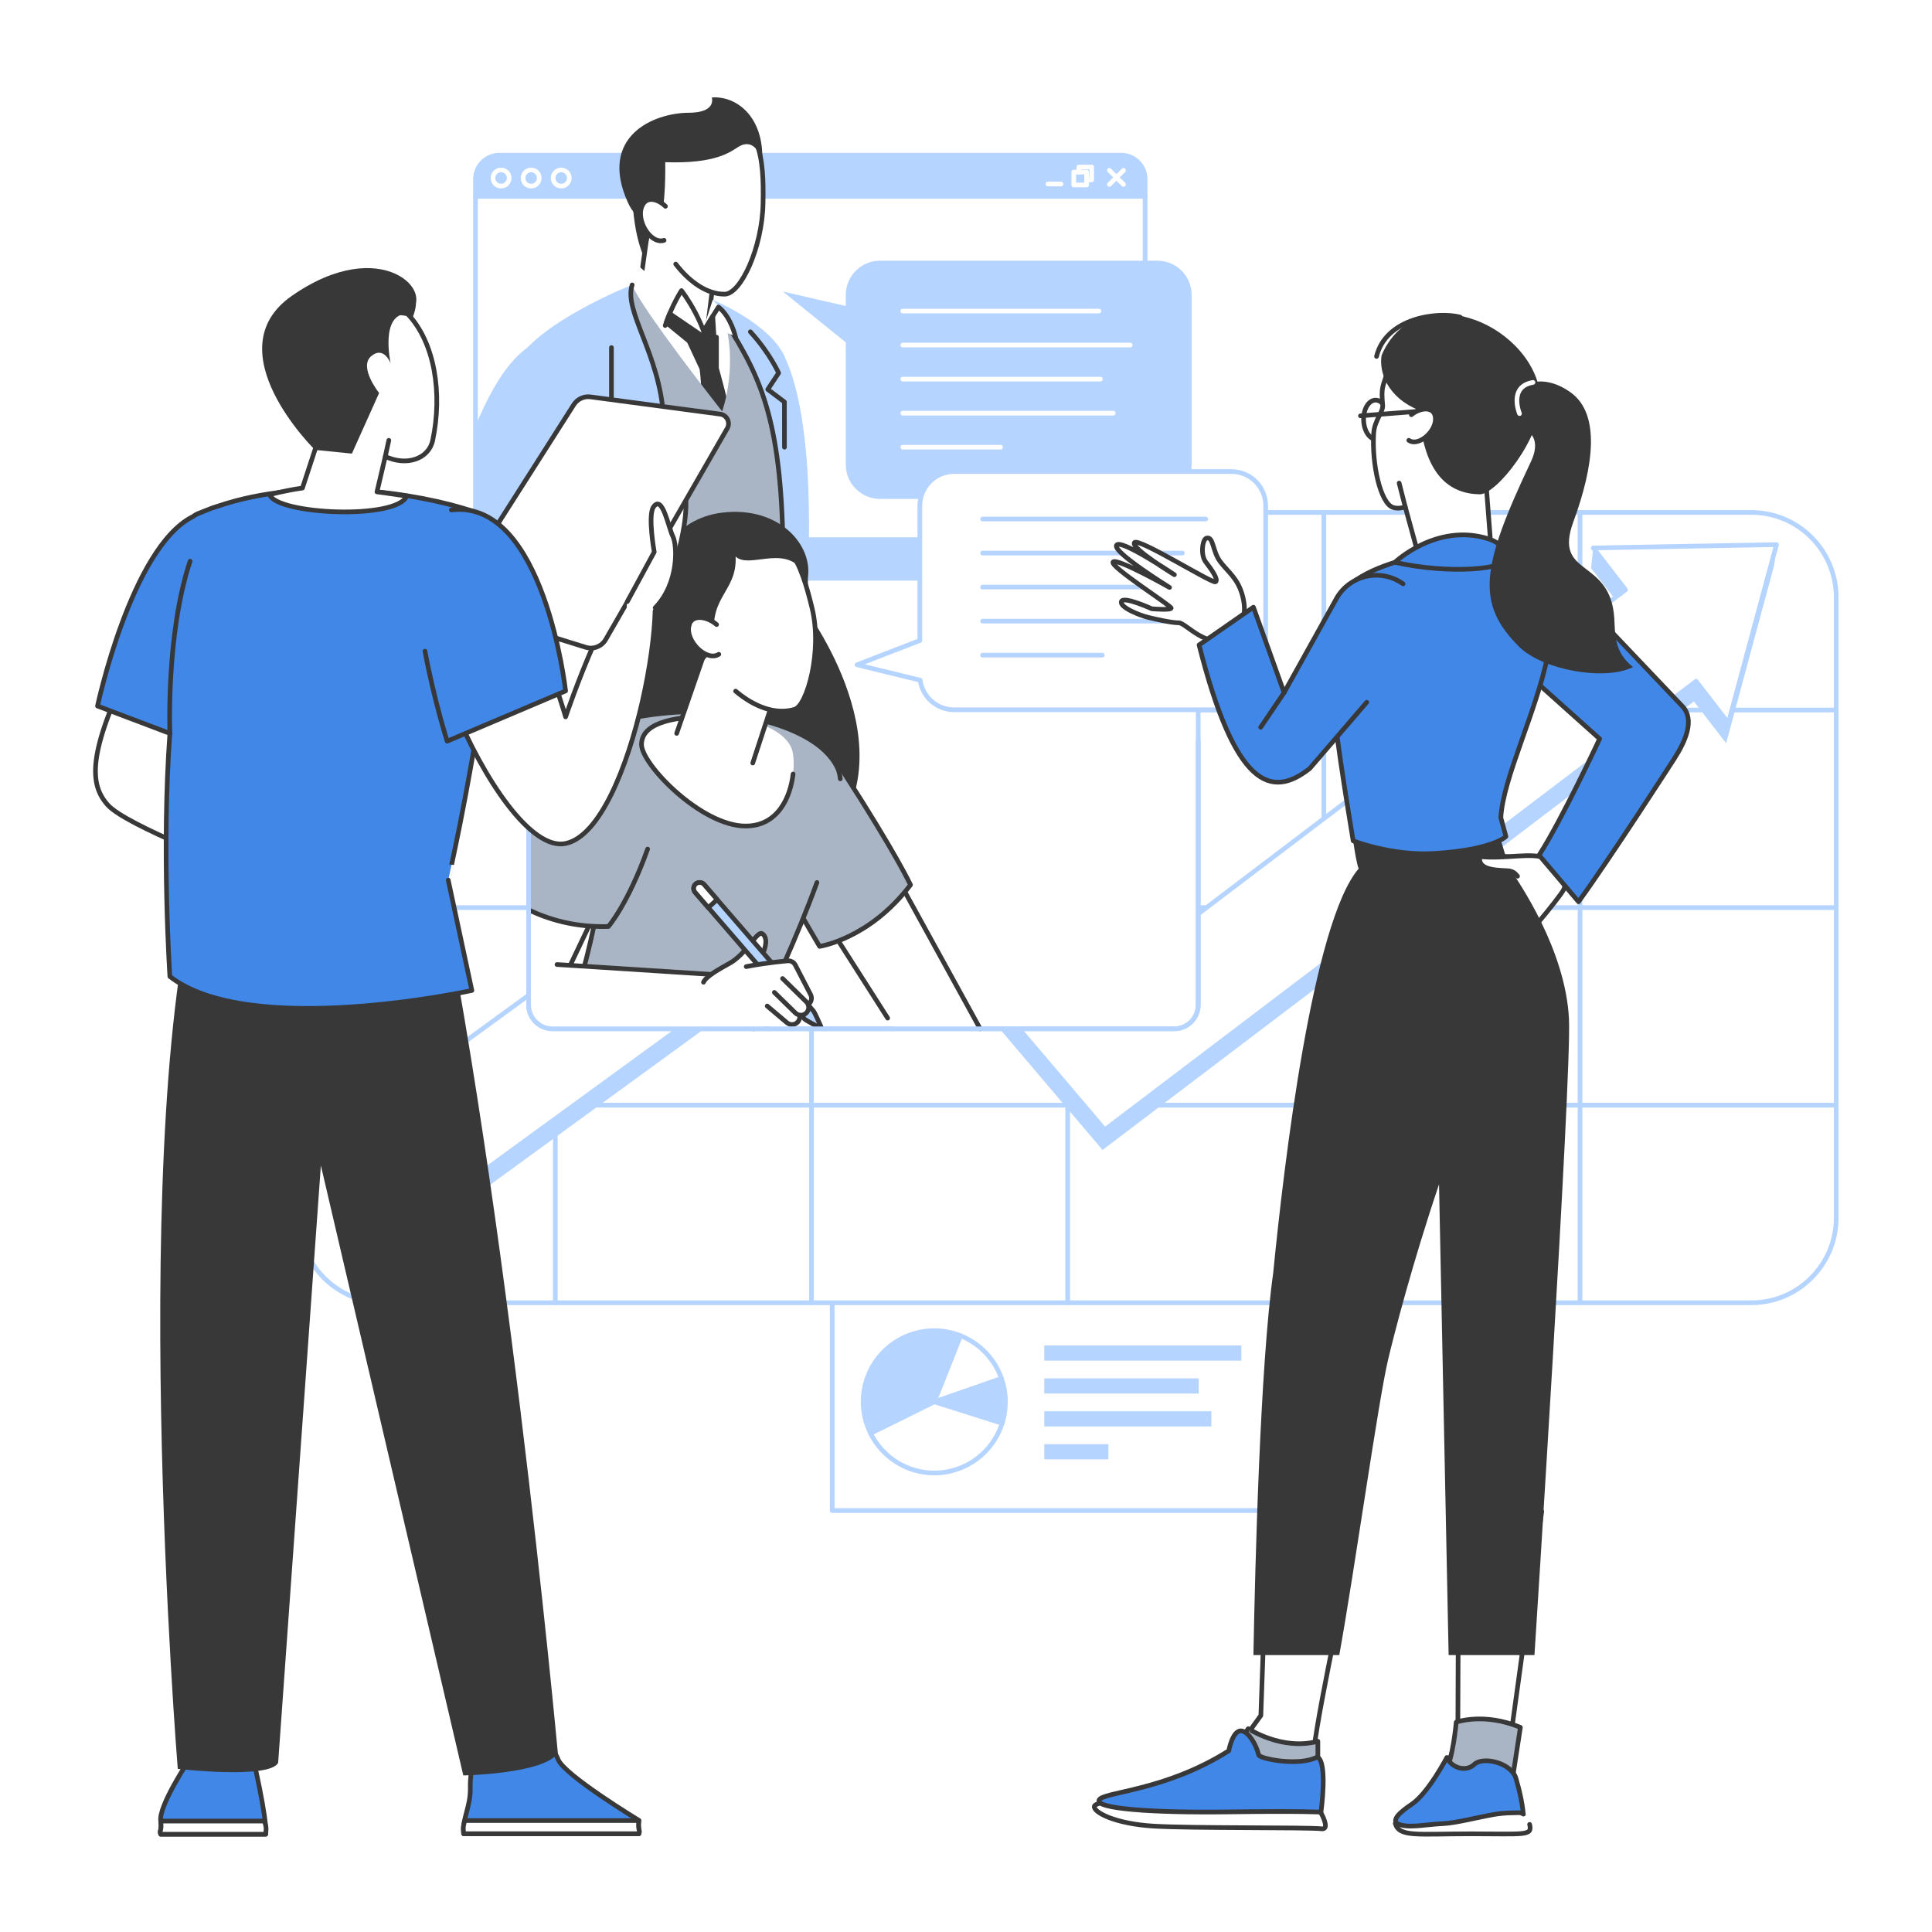 <?xml version="1.0" encoding="utf-8"?>
<!-- Generator: Adobe Illustrator 27.5.0, SVG Export Plug-In . SVG Version: 6.00 Build 0)  -->
<svg version="1.1" id="Layer_1" xmlns="http://www.w3.org/2000/svg" xmlns:xlink="http://www.w3.org/1999/xlink" x="0px" y="0px"
	 viewBox="0 0 4981.146 4981.146" style="enable-background:new 0 0 4981.146 4981.146;" xml:space="preserve">
<rect x="0" style="fill:#FFFFFF;" width="4981.146" height="4981.146"/>
<g>
	<g>
		
			<rect x="2145.632" y="3215.099" style="fill:none;stroke:#B5D4FF;stroke-width:12;stroke-linecap:round;stroke-linejoin:round;stroke-miterlimit:10;" width="1191.777" height="679.447"/>
		<g>
			
				<path style="fill:#B5D4FF;stroke:#B5D4FF;stroke-width:12;stroke-linecap:round;stroke-linejoin:round;stroke-miterlimit:10;" d="
				M2583.743,3669.539c5.516-17.458,8.525-36.029,8.525-55.31c0-21.133-3.754-41.347-10.33-60.239l-173.109,60.239
				L2583.743,3669.539z"/>
			
				<path style="fill:#B5D4FF;stroke:#B5D4FF;stroke-width:12;stroke-linecap:round;stroke-linejoin:round;stroke-miterlimit:10;" d="
				M2476.486,3443.834c-20.953-8.329-43.737-13.045-67.657-13.045c-101.311,0-183.439,82.128-183.439,183.439
				c0,29.24,7.019,56.779,19.188,81.31l164.251-81.31L2476.486,3443.834z"/>
			
				<path style="fill:#FFFFFF;stroke:#B5D4FF;stroke-width:12;stroke-linecap:round;stroke-linejoin:round;stroke-miterlimit:10;" d="
				M2408.829,3614.229l-164.251,81.31c29.994,60.464,92.18,102.13,164.251,102.13c82.029,0,151.447-53.858,174.914-128.129
				L2408.829,3614.229z"/>
			
				<path style="fill:#FFFFFF;stroke:#B5D4FF;stroke-width:12;stroke-linecap:round;stroke-linejoin:round;stroke-miterlimit:10;" d="
				M2581.938,3553.989c-17.505-50.292-56.174-90.568-105.452-110.155l-67.657,170.394L2581.938,3553.989z"/>
		</g>
		<rect x="2692.355" y="3468.892" style="fill:#B5D4FF;" width="508.122" height="39.151"/>
		<rect x="2692.355" y="3553.725" style="fill:#B5D4FF;" width="398.184" height="39.151"/>
		<rect x="2692.355" y="3638.558" style="fill:#B5D4FF;" width="430.854" height="39.151"/>
		<rect x="2692.355" y="3723.392" style="fill:#B5D4FF;" width="165.342" height="39.151"/>
	</g>
	<g>
		<path style="fill:#FFFFFF;stroke:#B5D4FF;stroke-width:12;stroke-linecap:round;stroke-linejoin:round;stroke-miterlimit:10;" d="
			M4515.212,3358.832H990.232c-120.939,0-218.979-98.04-218.979-218.979V1540.161c0-120.939,98.04-218.979,218.979-218.979h3524.979
			c120.938,0,218.979,98.04,218.979,218.979v1599.692C4734.191,3260.792,4636.15,3358.832,4515.212,3358.832z"/>
		<g>
			
				<line style="fill:none;stroke:#B5D4FF;stroke-width:12;stroke-linecap:round;stroke-linejoin:round;stroke-miterlimit:10;" x1="1431.743" y1="1321.182" x2="1431.743" y2="3358.832"/>
			
				<line style="fill:none;stroke:#B5D4FF;stroke-width:12;stroke-linecap:round;stroke-linejoin:round;stroke-miterlimit:10;" x1="2092.233" y1="1321.182" x2="2092.233" y2="3358.832"/>
			
				<line style="fill:none;stroke:#B5D4FF;stroke-width:12;stroke-linecap:round;stroke-linejoin:round;stroke-miterlimit:10;" x1="2752.722" y1="1321.182" x2="2752.722" y2="3358.832"/>
			
				<line style="fill:none;stroke:#B5D4FF;stroke-width:12;stroke-linecap:round;stroke-linejoin:round;stroke-miterlimit:10;" x1="3413.212" y1="1321.182" x2="3413.212" y2="3358.832"/>
			
				<line style="fill:none;stroke:#B5D4FF;stroke-width:12;stroke-linecap:round;stroke-linejoin:round;stroke-miterlimit:10;" x1="4073.701" y1="1321.182" x2="4073.701" y2="3358.832"/>
		</g>
		<g>
			
				<line style="fill:none;stroke:#B5D4FF;stroke-width:12;stroke-linecap:round;stroke-linejoin:round;stroke-miterlimit:10;" x1="771.253" y1="2849.42" x2="4734.191" y2="2849.42"/>
			
				<line style="fill:none;stroke:#B5D4FF;stroke-width:12;stroke-linecap:round;stroke-linejoin:round;stroke-miterlimit:10;" x1="771.253" y1="2340.007" x2="4734.191" y2="2340.007"/>
			
				<line style="fill:none;stroke:#B5D4FF;stroke-width:12;stroke-linecap:round;stroke-linejoin:round;stroke-miterlimit:10;" x1="771.253" y1="1830.595" x2="4734.191" y2="1830.595"/>
		</g>
	</g>
	<g>
		<polygon style="fill:#B5D4FF;" points="4574.51,1456.163 4580.176,1404.158 4107.749,1412.831 4102.083,1464.835 
			4185.269,1572.643 2887.191,2557.24 2334.351,1906.365 832.858,2952.099 827.192,3004.104 1002.554,3244.865 2286.273,2309.858 
			2842.632,2964.864 4367.224,1808.459 4450.383,1916.233 		"/>
		
			<polygon style="fill:#FFFFFF;stroke:#B5D4FF;stroke-width:12;stroke-linecap:round;stroke-linejoin:round;stroke-miterlimit:10;" points="
			4580.176,1404.158 4107.749,1412.831 4190.935,1520.639 2892.857,2505.235 2340.017,1854.361 832.858,2952.099 1008.22,3192.861 
			2291.939,2257.853 2848.298,2912.86 4372.89,1756.455 4456.05,1864.228 		"/>
	</g>
	<g>
		<g>
			<path style="fill:#FFFFFF;" d="M2890.813,1661.297H1287.468c-33.844,0-61.535-27.691-61.535-61.535V461.608
				c0-33.844,27.691-61.535,61.535-61.535h1603.345c33.844,0,61.535,27.691,61.535,61.535v1138.154
				C2952.348,1633.607,2924.657,1661.297,2890.813,1661.297z"/>
			<path style="fill:#B5D4FF;" d="M1225.933,505.779c0-28.184,0-44.17,0-44.17c0-33.844,27.691-61.535,61.535-61.535h1603.345
				c33.844,0,61.535,27.691,61.535,61.535c0,0,0,15.987,0,44.17H1225.933z"/>
			<path style="fill:none;stroke:#B5D4FF;stroke-width:12;stroke-linecap:round;stroke-linejoin:round;stroke-miterlimit:10;" d="
				M2890.813,1661.297H1287.468c-33.844,0-61.535-27.691-61.535-61.535V461.608c0-33.844,27.691-61.535,61.535-61.535h1603.345
				c33.844,0,61.535,27.691,61.535,61.535v1138.154C2952.348,1633.607,2924.657,1661.297,2890.813,1661.297z"/>
			
				<line style="fill:none;stroke:#B5D4FF;stroke-width:12;stroke-linecap:round;stroke-linejoin:round;stroke-miterlimit:10;" x1="1225.933" y1="506.304" x2="2952.348" y2="506.304"/>
			<g>
				<g>
					
						<circle style="fill:none;stroke:#FFFFFF;stroke-width:12;stroke-linecap:round;stroke-linejoin:round;stroke-miterlimit:10;" cx="1291.881" cy="458.998" r="20.856"/>
					
						<circle style="fill:none;stroke:#FFFFFF;stroke-width:12;stroke-linecap:round;stroke-linejoin:round;stroke-miterlimit:10;" cx="1369.395" cy="458.998" r="20.856"/>
					
						<circle style="fill:none;stroke:#FFFFFF;stroke-width:12;stroke-linecap:round;stroke-linejoin:round;stroke-miterlimit:10;" cx="1446.909" cy="458.998" r="20.856"/>
				</g>
				<g>
					
						<line style="fill:none;stroke:#FFFFFF;stroke-width:12;stroke-linecap:round;stroke-linejoin:round;stroke-miterlimit:10;" x1="2701.661" y1="474.413" x2="2735.579" y2="474.413"/>
					<g>
						
							<line style="fill:none;stroke:#FFFFFF;stroke-width:12;stroke-linecap:round;stroke-linejoin:round;stroke-miterlimit:10;" x1="2860.293" y1="439.243" x2="2896.64" y2="475.591"/>
						
							<line style="fill:none;stroke:#FFFFFF;stroke-width:12;stroke-linecap:round;stroke-linejoin:round;stroke-miterlimit:10;" x1="2896.64" y1="439.243" x2="2860.293" y2="475.591"/>
					</g>
					<g>
						
							<rect x="2768.383" y="443.728" style="fill:none;stroke:#FFFFFF;stroke-width:12;stroke-linecap:round;stroke-linejoin:round;stroke-miterlimit:10;" width="33.115" height="33.115"/>
						
							<polyline style="fill:none;stroke:#FFFFFF;stroke-width:12;stroke-linecap:round;stroke-linejoin:round;stroke-miterlimit:10;" points="
							2781.515,443.728 2781.515,430.596 2814.63,430.596 2814.63,463.711 2801.498,463.711 						"/>
					</g>
				</g>
			</g>
			<g>
				<g>
					<g>
						<g>
							<g>
								<g>
									<g>
										<g>
											<g>
												<g>
													<g>
														
															<path style="fill:#FFFFFF;stroke:#383838;stroke-width:12;stroke-linecap:round;stroke-linejoin:round;stroke-miterlimit:10;" d="
															M1850.945,630.06l-27.09,217.835c-11.149,65.899-194.497,35.093-184.812-33.466
															c9.684-68.559,45.788-324.153,45.788-324.153S1860.393,445.923,1850.945,630.06z"/>
													</g>
												</g>
											</g>
											<path style="fill:#FFFFFF;" d="M1618.669,765.033l28.867-78.629c0,0,51.499,52.439,110.141,56.425
												c0,0,59.122,79.138,65.954,156.568s0,113.868,0,113.868S1626.071,886.303,1618.669,765.033z"/>
											<path style="fill:#FFFFFF;" d="M1852.434,791.555l-73.828,278.527l93.253,67.978c0,0,22.945-187.173,24.653-232.72
												C1898.219,859.792,1852.434,791.555,1852.434,791.555z"/>
											
												<path style="fill:#383838;stroke:#383838;stroke-width:12;stroke-linecap:round;stroke-linejoin:round;stroke-miterlimit:10;" d="
												M1779.576,1605.759c2.286-115.515,7.836-268.159,21.212-376.761c24.345-197.679,8.592-279.308,8.592-279.308
												l-31.359-67.245l69.226-13.158v80.403c0,0,131.52,457.392,77.034,656.07H1779.576z"/>
											<path style="fill:#A9B5C4;" d="M2045.483,1661.302h-494.864c35.31-167.43,84.606-430.563,68.047-525.06
												c-25.049-142.902-59.773-317.629-59.773-317.629l70.979-84.073c22.389,60.099,231.927,326.001,231.927,326.001
												s45.897-124.476,0-255.098c0,0,149.257,114.518,167.477,148.112C2046.181,984.739,2047.644,1547.131,2045.483,1661.302z"
												/>
											<path style="fill:#B5D4FF;" d="M1693.249,1541.039c-4.93,44.898-17.959,84.942-35.658,120.263h-188.365
												c9.881-70.295,21.173-138.038,31.021-165.237c-26.765-50.099-190.438-485.733-188.701-511.064
												c8.969-130.676,318.324-250.462,318.324-250.462c-22.4,67.993,71.022,177.507,81.033,341.918
												C1715.953,1159.435,1717.734,1317.864,1693.249,1541.039z"/>
											
												<path style="fill:none;stroke:#383838;stroke-width:12;stroke-linecap:round;stroke-linejoin:round;stroke-miterlimit:10;" d="
												M1629.871,734.539c-22.4,67.993,71.022,177.507,81.033,341.918c5.049,82.977,6.83,241.406-17.655,464.581
												c-4.93,44.898-17.959,84.942-35.658,120.263"/>
											<path style="fill:#B5D4FF;" d="M2082.02,1661.302h-51.543c-6.721-62.64-11.021-133.988-11.357-214.652
												c-1.672-404.146-61.033-488.914-181.535-673.478c0,0,144.618,59.035,184.836,145.019
												c81.098,173.337,63.867,515.484,57.189,640.231C2078.122,1586.241,2079.251,1621.953,2082.02,1661.302z"/>
											
												<path style="fill:none;stroke:#383838;stroke-width:12;stroke-linecap:round;stroke-linejoin:round;stroke-miterlimit:10;" d="
												M1870.93,830.394c94.063,147.18,146.724,262.177,148.19,616.257c0.337,80.664,4.636,152.012,11.357,214.652"/>
											<path style="fill:#0981C9;" d="M1422.671,930.682"/>
											<g>
												<path style="fill:#B5D4FF;" d="M1376.12,1503.199c0,5.809,27.34,78.916,57.623,158.103h-143.098
													c-35.593,0-64.714-29.132-64.714-64.725v-497.742c57.526-140.785,137.43-252.959,236.466-220.7
													C1624.214,930.852,1376.12,1490.18,1376.12,1503.199z"/>
											</g>
											
												<path style="fill:none;stroke:#383838;stroke-width:12;stroke-linecap:round;stroke-linejoin:round;stroke-miterlimit:10;" d="
												M1618.669,1579.318c-53.144-16.214-118.422-83.253-118.422-83.253s19.12,53.913,35.636,70.79"/>
											
												<path style="fill:none;stroke:#383838;stroke-width:12;stroke-linecap:round;stroke-linejoin:round;stroke-miterlimit:10;" d="
												M1576.448,896.173v145.442l77.536,20.781l-57.049,34.595c0,0,115.293,273.177,103.036,375.885"/>
											<path style="fill:#FFFFFF;" d="M1835.983,862.418c0,0,28.661-16.362,60.528,6.868
												c-7.006-48.058-41.625-77.731-41.625-77.731l-17.305-18.384l-23.324,71.922L1835.983,862.418z"/>
											
												<path style="fill:none;stroke:#383838;stroke-width:12;stroke-linecap:round;stroke-linejoin:round;stroke-miterlimit:10;" d="
												M1896.511,869.286c0,0-11.374-52.03-44.078-77.731l-38.176,61.048"/>
											
												<path style="fill:none;stroke:#383838;stroke-width:12;stroke-linecap:round;stroke-linejoin:round;stroke-miterlimit:10;" d="
												M1934.629,855.513c50.347,54.987,72.876,106.186,72.876,106.186l-28.008,42.268l42.926,32.322
												c0,0,0.22,51.363,0.111,116.661"/>
											
												<path style="fill:none;stroke:#383838;stroke-width:12;stroke-linecap:round;stroke-linejoin:round;stroke-miterlimit:10;" d="
												M1691.495,896.173"/>
											
												<path style="fill:none;stroke:#383838;stroke-width:12;stroke-linecap:round;stroke-linejoin:round;stroke-miterlimit:10;" d="
												M1715.053,839.263c17.17-52.127,41.943-89.989,41.943-89.989s69.672,88.393,75.257,186.794"/>
										</g>
									</g>
								</g>
							</g>
							<g>
								<g>
									<path style="fill:#383838;" d="M1737.958,356.452c-77.339,46.907-113.153,109.306-105.699,183.431
										c5.049,50.201,12.012,85.202,28.691,125.628L1737.958,356.452z"/>
									<g>
										<g>
											<g>
												<g>
													<g>
														<path style="fill:#FFFFFF;" d="M1830.946,295.776c-299.103,0-137.93,462.674,37.113,462.674
															c41.994,0,97.056-119.765,99.266-234.085C1969.571,408.142,1962.675,295.776,1830.946,295.776z"/>
														
															<path style="fill:none;stroke:#383838;stroke-width:12;stroke-linecap:round;stroke-linejoin:round;stroke-miterlimit:10;" d="
															M1742.144,680.832c35.797,46.318,80.387,77.618,125.915,77.618c41.994,0,97.056-119.765,99.266-234.085
															c2.246-116.223-4.649-228.589-136.379-228.589"/>
													</g>
													<g>
														<path style="fill:#383838;" d="M1964.286,428.025c-6.606-58.649-37.234-63.697-59.336-50.118
															c-22.103,13.579-58.456,44.761-189.821,40.254c0,0,2.445,125.793-15.005,143.244
															c-17.451,17.451-57.384,13.755-81.455-39.659c-76.135-168.943,64.929-231.111,158.628-231.089
															c22.721,0.005,64.868-5.271,58.145-39.482C1904.005,246.7,1975.26,308.237,1964.286,428.025z"/>
													</g>
													<g>
														<path style="fill:#FFFFFF;" d="M1728.477,606.792c37.729-50.336-47.733-123.072-71.556-78.828
															C1633.098,572.207,1693.177,653.888,1728.477,606.792z"/>
														
															<path style="fill:none;stroke:#383838;stroke-width:12;stroke-linecap:round;stroke-linejoin:round;stroke-miterlimit:10;" d="
															M1715.712,531.844c-19.622-18.896-46.893-25.976-58.791-3.88c-20.402,37.89,20.729,103.235,55.136,91.644"/>
													</g>
												</g>
											</g>
										</g>
									</g>
								</g>
							</g>
						</g>
					</g>
				</g>
				
					<polygon style="fill:#383838;stroke:#383838;stroke-width:12;stroke-linecap:round;stroke-linejoin:round;stroke-miterlimit:10;" points="
					1726.533,808.635 1820.419,872.557 1815.999,852.002 1837.582,815.304 1843.099,902.201 1814.257,910.287 1717.726,831.431 				
					"/>
			</g>
			<path style="fill:#B5D4FF;" d="M2983.996,672.122h-715.063c-48.761,0-88.29,39.529-88.29,88.29v28.576l-162.117-37.239
				l162.117,130.989v315.295c0,48.761,39.529,88.29,88.29,88.29h715.063c48.761,0,88.29-39.529,88.29-88.29V760.412
				C3072.286,711.651,3032.757,672.122,2983.996,672.122z"/>
			
				<line style="fill:none;stroke:#FFFFFF;stroke-width:12;stroke-linecap:round;stroke-linejoin:round;stroke-miterlimit:10;" x1="2327.506" y1="801.999" x2="2833.288" y2="801.999"/>
			
				<line style="fill:none;stroke:#FFFFFF;stroke-width:12;stroke-linecap:round;stroke-linejoin:round;stroke-miterlimit:10;" x1="2327.506" y1="889.738" x2="2913.913" y2="889.738"/>
			
				<line style="fill:none;stroke:#FFFFFF;stroke-width:12;stroke-linecap:round;stroke-linejoin:round;stroke-miterlimit:10;" x1="2327.506" y1="977.476" x2="2837.104" y2="977.476"/>
		</g>
		
			<line style="fill:none;stroke:#FFFFFF;stroke-width:12;stroke-linecap:round;stroke-linejoin:round;stroke-miterlimit:10;" x1="2327.506" y1="1065.215" x2="2870.179" y2="1065.215"/>
		
			<line style="fill:none;stroke:#FFFFFF;stroke-width:12;stroke-linecap:round;stroke-linejoin:round;stroke-miterlimit:10;" x1="2327.506" y1="1152.954" x2="2579.558" y2="1152.954"/>
	</g>
	<g>
		<path style="fill:#FFFFFF;" d="M3089.272,1452.792v1138.157c0,33.842-27.689,61.531-61.531,61.531H1424.392
			c-33.842,0-61.532-27.689-61.532-61.531V1452.792c0-33.842,27.689-61.531,61.532-61.531h1603.349
			C3061.583,1391.26,3089.272,1418.949,3089.272,1452.792z"/>
		<path style="fill:#B5D4FF;" d="M1362.861,1496.966c0-28.184,0-44.17,0-44.17c0-33.844,27.691-61.535,61.535-61.535H3027.74
			c33.844,0,61.535,27.691,61.535,61.535c0,0,0,15.987,0,44.17L1362.861,1496.966z"/>
		<path style="fill:none;stroke:#B5D4FF;stroke-width:12;stroke-linecap:round;stroke-linejoin:round;stroke-miterlimit:10;" d="
			M3027.74,2652.485H1424.396c-33.844,0-61.535-27.691-61.535-61.535V1452.795c0-33.844,27.691-61.535,61.535-61.535H3027.74
			c33.844,0,61.535,27.691,61.535,61.535v1138.154C3089.275,2624.794,3061.584,2652.485,3027.74,2652.485z"/>
		<g>
			<g>
				
					<ellipse transform="matrix(0.993 -0.122 0.122 0.993 -165.703 184.459)" style="fill:none;stroke:#FFFFFF;stroke-width:12;stroke-linecap:round;stroke-linejoin:round;stroke-miterlimit:10;" cx="1428.809" cy="1450.185" rx="20.856" ry="20.856"/>
				
					<ellipse transform="matrix(0.926 -0.378 0.378 0.926 -436.293 676.694)" style="fill:none;stroke:#FFFFFF;stroke-width:12;stroke-linecap:round;stroke-linejoin:round;stroke-miterlimit:10;" cx="1506.323" cy="1450.185" rx="20.856" ry="20.856"/>
				
					<ellipse transform="matrix(0.926 -0.378 0.378 0.926 -430.547 705.984)" style="fill:none;stroke:#FFFFFF;stroke-width:12;stroke-linecap:round;stroke-linejoin:round;stroke-miterlimit:10;" cx="1583.837" cy="1450.185" rx="20.856" ry="20.856"/>
			</g>
			<g>
				
					<line style="fill:none;stroke:#383838;stroke-width:12;stroke-linecap:round;stroke-linejoin:round;stroke-miterlimit:10;" x1="2838.589" y1="1465.6" x2="2872.507" y2="1465.6"/>
				<g>
					
						<line style="fill:none;stroke:#383838;stroke-width:12;stroke-linecap:round;stroke-linejoin:round;stroke-miterlimit:10;" x1="2997.22" y1="1430.43" x2="3033.568" y2="1466.777"/>
					
						<line style="fill:none;stroke:#383838;stroke-width:12;stroke-linecap:round;stroke-linejoin:round;stroke-miterlimit:10;" x1="3033.568" y1="1430.43" x2="2997.22" y2="1466.777"/>
				</g>
				<g>
					
						<rect x="2905.31" y="1434.915" style="fill:none;stroke:#383838;stroke-width:12;stroke-linecap:round;stroke-linejoin:round;stroke-miterlimit:10;" width="33.115" height="33.115"/>
					
						<polyline style="fill:none;stroke:#383838;stroke-width:12;stroke-linecap:round;stroke-linejoin:round;stroke-miterlimit:10;" points="
						2918.442,1434.915 2918.442,1421.783 2951.557,1421.783 2951.557,1454.898 2938.425,1454.898 					"/>
				</g>
			</g>
		</g>
		<g>
			
				<path style="fill:#FFFFFF;stroke:#B5D4FF;stroke-width:12;stroke-linecap:round;stroke-linejoin:round;stroke-miterlimit:10;" d="
				M3174.932,1215.739h-715.063c-48.761,0-88.29,39.529-88.29,88.29v347.36l-162.005,62.579l162.844,39.729
				c5.878,43.059,42.778,76.243,87.45,76.243h715.063c48.761,0,88.29-39.529,88.29-88.29v-437.621
				C3263.222,1255.267,3223.694,1215.739,3174.932,1215.739z"/>
			
				<line style="fill:#FBD969;stroke:#B5D4FF;stroke-width:12;stroke-linecap:round;stroke-linejoin:round;stroke-miterlimit:10;" x1="2533.367" y1="1338.163" x2="3108.807" y2="1338.163"/>
			
				<line style="fill:#FBD969;stroke:#B5D4FF;stroke-width:12;stroke-linecap:round;stroke-linejoin:round;stroke-miterlimit:10;" x1="2533.367" y1="1425.902" x2="3048.448" y2="1425.902"/>
			
				<line style="fill:#FBD969;stroke:#B5D4FF;stroke-width:12;stroke-linecap:round;stroke-linejoin:round;stroke-miterlimit:10;" x1="2533.367" y1="1513.641" x2="3122.085" y2="1513.641"/>
			
				<line style="fill:#FBD969;stroke:#B5D4FF;stroke-width:12;stroke-linecap:round;stroke-linejoin:round;stroke-miterlimit:10;" x1="2533.367" y1="1601.379" x2="3088.454" y2="1601.379"/>
			
				<line style="fill:#FBD969;stroke:#B5D4FF;stroke-width:12;stroke-linecap:round;stroke-linejoin:round;stroke-miterlimit:10;" x1="2533.367" y1="1689.118" x2="2842.024" y2="1689.118"/>
		</g>
		<g>
			<path style="fill:#383838;" d="M1950.331,1329.582c-145.146-14.7-350.949,140.718-331.839,432.186
				c19.11,291.468,206.702,482.167,206.702,482.167s230.044,28.326,321.036-87.305c195.513-248.455-81.487-602.318-81.487-602.318
				L1950.331,1329.582z"/>
			<g>
				<g>
					<path style="fill:#FFFFFF;" d="M2527.14,2652.569h-217.016c-6.259-5.807-11.885-12.497-16.69-20.03l-4.844-7.603
						l-335.38-525.787c-0.772-1.223-1.775-2.868-2.507-4.122c-32.868-56.478-13.731-128.904,42.747-161.772
						c56.478-32.868,128.914-13.721,161.772,42.757L2527.14,2652.569z"/>
					<path style="fill:none;stroke:#383838;stroke-width:12;stroke-linecap:round;stroke-linejoin:round;stroke-miterlimit:10;" d="
						M2288.589,2624.937l-335.38-525.787c-0.772-1.223-1.775-2.868-2.507-4.122c-32.868-56.478-13.731-128.904,42.747-161.772
						c56.478-32.868,128.914-13.721,161.772,42.757l371.918,676.556"/>
					
						<path style="fill:#A9B5C4;stroke:#383838;stroke-width:12;stroke-linecap:round;stroke-linejoin:round;stroke-miterlimit:10;" d="
						M2347.462,2281.345c-105.892,139.915-234.397,158.627-234.397,158.627s-138.571-233.989-188.574-346.587
						c-50.003-112.598,118.187-306.552,250.444-101.938C2310.531,2201.226,2347.462,2281.345,2347.462,2281.345z"/>
					<path style="fill:#A9B5C4;" d="M1943.39,2652.569h-482.277c20.14-64.161,55.385-184.901,81.302-319.643
						c-14.634-161.963-109.145-301.037-95.896-349.05c28.064-101.743,148.984-147.128,373.523-150.639
						c0,0,275.682,15.797,338.83,145.614C2209.353,2082.601,2021.032,2492.292,1943.39,2652.569z"/>
					<path style="fill:none;stroke:#383838;stroke-width:12;stroke-linecap:round;stroke-linejoin:round;stroke-miterlimit:10;" d="
						M1943.4,2652.57c40.651-83.94,111.673-236.294,162.845-377.274"/>
					<path style="fill:none;stroke:#383838;stroke-width:12;stroke-linecap:round;stroke-linejoin:round;stroke-miterlimit:10;" d="
						M1469.967,2616.222c20.14-64.161,46.531-148.554,72.448-283.296c-14.634-161.963-109.145-301.037-95.896-349.05
						c28.064-101.743,148.984-147.128,373.523-150.639c0,0,275.682,15.797,338.83,145.614c3.882,7.964,6.349,17.733,7.563,29.057"/>
					<path style="fill:#FFFFFF;" d="M1886.701,2652.399l-2.658,0.17h-461.405c-32.878,0-59.778-26.9-59.778-59.778v-406.642
						l94.732-221.972c0.572-1.324,1.354-3.069,1.976-4.383c28.063-59.006,98.654-84.091,157.66-56.027
						c59.016,28.064,84.101,98.654,56.037,157.67l-203.296,427.434l416.732,26.78c33.891,2.146,61.734,29.187,63.971,63.981
						C1953.099,2617.385,1924.454,2649.972,1886.701,2652.399z"/>
					<path style="fill:none;stroke:#383838;stroke-width:12;stroke-linecap:round;stroke-linejoin:round;stroke-miterlimit:10;" d="
						M1363.004,2186.149l94.732-221.972c0.572-1.324,1.354-3.069,1.976-4.383c28.064-59.006,98.654-84.091,157.66-56.027
						c59.016,28.064,84.101,98.654,56.037,157.67l-203.296,427.434l416.732,26.78c33.891,2.146,61.734,29.187,63.971,63.981"/>
					<path style="fill:none;stroke:#383838;stroke-width:12;stroke-linecap:round;stroke-linejoin:round;stroke-miterlimit:10;" d="
						M1950.816,2652.569"/>
					<g>
						<path style="fill:#FFFFFF;" d="M1965.155,2407.246c-13.14-8.746-39.607,51.424-83.746,76.159
							c-43.221,24.22-102.084,55.585-46.72,74.306c55.365,18.72,108.748,38.077,117.748,0.251c9-37.826-15.499-45.05-4.378-62.633
							C1959.18,2477.745,1989.6,2423.516,1965.155,2407.246z"/>
						
							<path style="fill:none;stroke:#383838;stroke-width:12;stroke-linecap:round;stroke-linejoin:round;stroke-miterlimit:10;" d="
							M1952.437,2557.961c9-37.826-15.499-45.05-4.378-62.633c11.121-17.583,41.541-71.812,17.097-88.082
							c-13.14-8.746-39.607,51.424-83.746,76.159c-27.013,15.137-60.136,33.066-67.664,48.954"/>
						<g>
							
								<path style="fill:#B5D4FF;stroke:#383838;stroke-width:12;stroke-linecap:round;stroke-linejoin:round;stroke-miterlimit:10;" d="
								M2113.642,2649.622c1.831,0.958,3.844-0.922,3.007-2.812c-5.076-11.456-16.321-36.515-18.9-39.583l-282.284-326.667
								c-5.556-6.432-15.272-7.139-21.706-1.581c-6.43,5.557-7.139,15.275-1.581,21.706l282.284,326.667
								C2076.977,2630.265,2102.255,2643.667,2113.642,2649.622z"/>
							
								<path style="fill:#FFFFFF;stroke:#383838;stroke-width:12;stroke-linecap:round;stroke-linejoin:round;stroke-miterlimit:10;" d="
								M1848.957,2319.318c-26.156-30.269-33.492-38.758-33.492-38.758c-5.556-6.432-15.272-7.139-21.706-1.581
								c-6.43,5.557-7.139,15.275-1.581,21.706c0,0,17.787,20.583,33.979,39.322L1848.957,2319.318z"/>
						</g>
						<g>
							<path style="fill:#FFFFFF;" d="M2024.971,2654.256c5.578-2.159,10.14-6.771,12.009-12.94
								c3.221-10.637-2.789-21.872-13.426-25.094l-71.356-21.616c-10.638-3.225-21.872,2.788-25.095,13.425
								c-3.222,10.637,2.789,21.872,13.427,25.094l71.355,21.615C2016.354,2656.096,2020.93,2655.82,2024.971,2654.256z"/>
						</g>
						<path style="fill:#FFFFFF;" d="M1815.036,2540.787c15.668-3.089,29.888-27.447,47.088-33.081
							c68.681-22.496,167.143-30.255,167.143-30.255c8.626-1.457,17.207,2.827,21.226,10.597l39.474,76.314
							c5.107,9.872,1.244,22.015-8.628,27.12c-1.663,0.861-3.388,1.466-5.135,1.831c-8.626,1.804-17.739-2.25-21.985-10.459
							l-19.081-36.888c-11.868,31.644-32.563,65.856-50.58,85.801c-2.995,3.315-22.524,7.029-18.625,18.113
							c-42.306,6.946-130.7,3.792-151.893-24.084C1788.978,2592.831,1815.036,2540.787,1815.036,2540.787z"/>
						
							<path style="fill:none;stroke:#383838;stroke-width:12;stroke-linecap:round;stroke-linejoin:round;stroke-miterlimit:10;" d="
							M1923.968,2492.129c54.233-10.655,105.3-14.679,105.3-14.679c8.626-1.457,17.207,2.827,21.226,10.597l39.474,76.314
							c5.107,9.872,1.244,22.015-8.628,27.12c-1.663,0.861-3.388,1.466-5.135,1.831c-8.626,1.804-17.739-2.25-21.985-10.459"/>
						<g>
							<path style="fill:#FFFFFF;" d="M2046.04,2641.111c4.234-0.886,8.216-3.137,11.226-6.695
								c7.179-8.485,6.123-21.182-2.361-28.362l-72.938-61.727c-8.486-7.179-21.186-6.121-28.362,2.36
								c-7.18,8.485-6.123,21.182,2.36,28.362l72.938,61.727C2033.831,2640.946,2040.177,2642.338,2046.04,2641.111z"/>
						</g>
						<g>
							
								<path style="fill:none;stroke:#383838;stroke-width:12;stroke-linecap:round;stroke-linejoin:round;stroke-miterlimit:10;" d="
								M1978.047,2593.736l50.857,43.04c4.927,4.169,11.274,5.562,17.136,4.335c4.234-0.886,8.216-3.137,11.226-6.695
								c7.179-8.485,6.123-21.182-2.361-28.362"/>
						</g>
						<g>
							<g>
								<path style="fill:#FFFFFF;" d="M2068.904,2616.941c3.754-0.785,7.325-2.65,10.214-5.59
									c7.791-7.928,7.679-20.669-0.248-28.459l-71.188-69.955c-7.928-7.791-20.67-7.678-28.459,0.248
									c-7.791,7.928-7.68,20.669,0.248,28.459l71.188,69.955C2055.645,2616.499,2062.538,2618.273,2068.904,2616.941z"/>
							</g>
							<g>
								
									<path style="fill:none;stroke:#383838;stroke-width:12;stroke-linecap:round;stroke-linejoin:round;stroke-miterlimit:10;" d="
									M1996.505,2558.678l54.153,52.92c4.987,4.901,11.88,6.675,18.246,5.343c3.754-0.785,7.325-2.65,10.214-5.59
									c7.791-7.928,7.679-20.669-0.248-28.459l-61.225-59.991"/>
							</g>
						</g>
					</g>
					<path style="fill:#A9B5C4;" d="M1708.63,2060.435c-59.868,236.164-139.927,328.228-139.927,328.228
						c-87.671,2.878-157.71-19.679-205.844-42.948v-199.033c34.724-70.54,74.031-149.877,99.978-200.688
						C1518.875,1836.277,1768.499,1824.271,1708.63,2060.435z"/>
					<path style="fill:none;stroke:#383838;stroke-width:12;stroke-linecap:round;stroke-linejoin:round;stroke-miterlimit:10;" d="
						M1362.86,2146.682c34.724-70.54,74.031-149.877,99.978-200.688c22.708-44.453,77.2-72.867,130.007-75.234"/>
					<path style="fill:none;stroke:#383838;stroke-width:12;stroke-linecap:round;stroke-linejoin:round;stroke-miterlimit:10;" d="
						M1362.86,2345.715c48.134,23.269,118.172,45.826,205.843,42.948c0,0,50.33-57.873,101.011-199.555"/>
					<path style="fill:#FFFFFF;" d="M1653.985,1919.658c0,51.1,154.265,210.1,268.302,210.1
						c114.037,0,131.931-138.312,121.478-190.431c-10.048-50.102-92.445-92.525-206.482-92.525S1653.985,1868.558,1653.985,1919.658
						z"/>
					<path style="fill:none;stroke:#383838;stroke-width:12;stroke-linecap:round;stroke-linejoin:round;stroke-miterlimit:10;" d="
						M1837.282,1846.802c-114.037,0-183.297,21.756-183.297,72.856c0,51.1,154.265,210.1,268.302,210.1
						c83.427,0,115.397-74.025,122.457-134.172"/>
					<g>
						<path style="fill:#383838;" d="M1717.798,1472.779c48.42-135.453,256.101-146.307,332.704-58.746
							c75.839,86.687,10.846,226.72-111.357,231.613C1816.942,1650.538,1717.798,1472.779,1717.798,1472.779z"/>
						<g>
							<g>
								<g>
									<g>
										<g>
											<g>
												<path style="fill:#FFFFFF;" d="M2017.238,1733.334l-76.461,233.899c-26.381,70.126-221.535-3.038-196.196-76.405
													c25.339-73.367,119.805-346.884,119.805-346.884S2067.069,1532.738,2017.238,1733.334z"/>
												
													<path style="fill:none;stroke:#383838;stroke-width:12;stroke-linecap:round;stroke-linejoin:round;stroke-miterlimit:10;" d="
													M1744.582,1890.827c25.339-73.367,119.805-346.884,119.805-346.884s202.683-11.205,152.851,189.39l-76.461,233.899"/>
												<path style="fill:#FFFFFF;" d="M1903.418,1381.342c-289.291,76.33-34.037,501.347,145.462,447.446
													c31.905-9.581,71.814-150.026,44.777-261.159C2066.17,1454.646,2030.826,1347.726,1903.418,1381.342z"/>
												
													<path style="fill:none;stroke:#383838;stroke-width:12;stroke-linecap:round;stroke-linejoin:round;stroke-miterlimit:10;" d="
													M1896.583,1781.878c47.902,40.36,102.961,61.725,152.297,46.911c31.905-9.581,71.814-150.026,44.777-261.159
													c-27.487-112.984-62.832-219.904-190.24-186.287"/>
											</g>
										</g>
									</g>
								</g>
								<g>
									<g>
										<g>
											<path style="fill:#383838;" d="M2082.073,1494.703c-43.427-103.725-147.372-24.002-185.486-59.81
												c4.702,96.794-80.635,103.428-49.2,238.288c-16.546,12.236-37.235,27.353-47.217,56.694
												c-45.448-38.638-86.21-85.201-108.279-179.707c-22.069-94.506,40.606-212.931,170.236-228.501
												C2009.692,1303.941,2099.087,1407.084,2082.073,1494.703z"/>
										</g>
									</g>
									<g>
										<path style="fill:#FFFFFF;" d="M1865.814,1670.28c23.646-58.313-77.574-106.854-89.325-57.982
											C1764.738,1661.17,1843.69,1724.839,1865.814,1670.28z"/>
										
											<path style="fill:none;stroke:#383838;stroke-width:12;stroke-linecap:round;stroke-linejoin:round;stroke-miterlimit:10;" d="
											M1776.489,1612.298c-10.064,41.853,46.394,94.559,76.714,74.567"/>
										
											<path style="fill:none;stroke:#383838;stroke-width:12;stroke-linecap:round;stroke-linejoin:round;stroke-miterlimit:10;" d="
											M1847.551,1610.242c-25.186-21.584-64.051-27.104-71.063,2.056"/>
									</g>
								</g>
							</g>
						</g>
					</g>
					
						<line style="fill:#FDF1DC;stroke:#383838;stroke-width:12;stroke-linecap:round;stroke-linejoin:round;stroke-miterlimit:10;" x1="1469.967" y1="2488.867" x2="1436.042" y2="2486.799"/>
				</g>
			</g>
		</g>
		<path style="fill:none;stroke:#B5D4FF;stroke-width:12;stroke-linecap:round;stroke-linejoin:round;stroke-miterlimit:10;" d="
			M3089.275,1907.608v683.341c0,33.844-27.691,61.535-61.535,61.535H1424.396c-33.844,0-61.535-27.691-61.535-61.535V1452.795"/>
	</g>
	<g>
		<g>
			<g>
				<g>
					<path style="fill:#FFFFFF;" d="M4021.762,2254.537c-21.844-59.015-58.892-48.828-97.407-45.599
						c-38.515,3.229-105.273-7.726-105.273-7.726s-1.282,22.19,22.073,27.873c23.356,5.683,32.754,2.707,39.64,17.382
						c14.702,31.333-121.035,117.981-110.371,130.947c13.613,16.551,93.249-72.539,108.705-56.853
						c15.456,15.686-86.694,100.919-75.239,109.965c19.292,15.236,91.732-82.347,99.907-76.562
						c14.14,10.007-72.05,94.028-61.359,101.203c14.041,9.424,95.319-82.505,95.319-82.505s-31.616,70.519-23.929,73.5
						c9.404,3.646,28.841-31.223,50.751-66.313c29.981-35.383,61.72-75.785,66.954-86.27
						C4041.505,2273.609,4021.762,2254.537,4021.762,2254.537z"/>
				</g>
				<g>
					<path style="fill:none;stroke:#383838;stroke-width:12;stroke-linecap:round;stroke-linejoin:round;stroke-miterlimit:10;" d="
						M3924.355,2208.938c-38.515,3.229-105.273-7.726-105.273-7.726s-1.282,22.19,22.073,27.873
						c23.356,5.683,32.754,2.707,39.64,17.382c14.702,31.333-121.035,117.981-110.371,130.947
						c13.613,16.551,93.249-72.539,108.705-56.853c15.456,15.686-86.694,100.919-75.239,109.965
						c19.292,15.236,91.732-82.347,99.907-76.562c14.14,10.007-72.05,94.028-61.359,101.203
						c14.041,9.424,95.319-82.505,95.319-82.505s-31.616,70.519-23.929,73.5c9.404,3.646,28.841-31.223,50.751-66.313
						c29.981-35.383,61.72-75.785,66.954-86.27c3.367-6.744,3.345-13.386,1.839-19.226"/>
				</g>
			</g>
			<g>
				
					<path style="fill:#FFFFFF;stroke:#383838;stroke-width:12;stroke-linecap:round;stroke-linejoin:round;stroke-miterlimit:10;" d="
					M3760.645,3935.747l-2.003,528.359c0,0-21.591,93.435-49.271,134.402c-61.436,90.925,167.701,10.053,167.701,10.053
					l97.869-711.785L3760.645,3935.747z"/>
				
					<path style="fill:#FFFFFF;stroke:#383838;stroke-width:12;stroke-linecap:round;stroke-linejoin:round;stroke-miterlimit:10;" d="
					M3265.279,4007.036l-14.487,415.835l-179.566,248.554c0,0,325.988,22.551,312.398-80.017
					c-9.14-68.986,42.98-295.094,99.023-584.372H3265.279z"/>
				<g>
					
						<path style="fill:#A9B5C4;stroke:#383838;stroke-width:12;stroke-linecap:round;stroke-linejoin:round;stroke-miterlimit:10;" d="
						M3397.74,4489.42v144.538l-215.108-34.301l-12.292-76.935l48.065-65.88C3218.404,4456.842,3305.32,4514.507,3397.74,4489.42z"
						/>
					<g>
						<g>
							<g>
								
									<path style="fill:#FFFFFF;stroke:#383838;stroke-width:12;stroke-linecap:round;stroke-linejoin:round;stroke-miterlimit:10;" d="
									M3388.074,4645.743c3.463,1.821,48.446,72.294,19.587,69.286c-40.053-4.176-334.837-0.894-433.844-6.901
									c-99.298-6.024-154.224-35.502-152.504-50.686c1.719-15.184,124.978-24.112,124.978-24.112L3388.074,4645.743z"/>
								
									<path style="fill:#4187E8;stroke:#383838;stroke-width:12;stroke-linecap:round;stroke-linejoin:round;stroke-miterlimit:10;" d="
									M3168.044,4513.971c-166.745,105.381-324.977,105.306-334.542,127.09c-9.564,21.784,133.34,33.19,335.839,30.445
									c192.673-2.612,236.445,0.683,236.445,0.683s17.974-130.286-9.507-142.292c-46.572,25.149-148.728,4.562-151.116-5.215
									c-6.802-27.846-25.556-58.53-43.228-61.868C3178.059,4458.304,3168.044,4513.971,3168.044,4513.971z"/>
							</g>
						</g>
					</g>
				</g>
				<g>
					
						<path style="fill:#A9B5C4;stroke:#383838;stroke-width:12;stroke-linecap:round;stroke-linejoin:round;stroke-miterlimit:10;" d="
						M3919.911,4453.54c-94.689-39.244-165.412-13.377-165.412-13.377s-8.495,95.998-27.393,123.791s171.718,26.718,171.718,26.718
						L3919.911,4453.54z"/>
					
						<path style="fill:#4187E8;stroke:#383838;stroke-width:12;stroke-linecap:round;stroke-linejoin:round;stroke-miterlimit:10;" d="
						M3730.387,4531.143c12.065,27.615,49.848,38.011,70.504,17.916c20.656-20.096,88.98-6.917,106.13,31.665
						c0,0,14.099,43.316,19.543,87.414c5.443,44.098-72.579,39.864-145.157,34.42c-72.579-5.443-140.242,16.396-170.483,4.904
						c-30.241-11.492-1.925-35.051,28.954-55.752C3682.215,4623.325,3730.387,4531.143,3730.387,4531.143z"/>
					<path style="fill:#FFFFFF;" d="M3926.833,4727.373c31.786-1.229,14.851-55.662-12.366-53.848
						c-10.603,0.707-33.112-0.505-61.087,4.33c-43.838,7.577-99.469,22.328-131.257,23.777
						c-52.074,2.374-92.528,13.626-121.383-0.484c-9.428-4.61,0.515,27.915,33.694,27.666
						C3667.613,4728.564,3926.833,4727.373,3926.833,4727.373z"/>
					<path style="fill:none;stroke:#383838;stroke-width:12;stroke-linecap:round;stroke-linejoin:round;stroke-miterlimit:10;" d="
						M3927.72,4677.228c-3.955-2.588-8.443-4.023-13.253-3.703c-10.603,0.707-33.112-0.505-61.087,4.33
						c-43.838,7.577-99.469,22.328-131.257,23.777c-52.074,2.374-92.528,13.626-121.383-0.484"/>
					<path style="fill:none;stroke:#383838;stroke-width:12;stroke-linecap:round;stroke-linejoin:round;stroke-miterlimit:10;" d="
						M3943.701,4703.736c7.661,30.271-11.7,24.264-150.802,24.264c-139.102,0-185.451,9.237-195.545-26.853"/>
				</g>
				<path style="fill:#383838;" d="M3231.6,4267.146c4.402-236.223,17.48-746.307,51.018-985.156
					c27.833-282.94,101.545-904.454,220.32-1042.383c-9.59-25.407-19.048-110.191-19.048-110.191s365.884-32.969,365.491-28.263
					c0,0,42.848,138.139,41.314,135.983c26.248,37.75,145.877,212.424,154.473,390.083
					c7.208,148.976-88.964,1639.925-88.964,1639.925h-221.314c-6.778-332.364-24.751-1213.672-24.751-1213.672
					c-69.994,207.721-115.428,385.492-130.999,450.57c-25.468,106.44-86.321,542.741-126.193,763.101H3231.6z"/>
			</g>
			<path style="fill:#FFFFFF;" d="M3815.128,2208.348c66.108,7.512,136.724-12.79,172.505,5.877
				c-5.346,24.925-48.324,47.743-102.46,30.589C3844.915,2243.363,3810.317,2239.34,3815.128,2208.348z"/>
			<path style="fill:none;stroke:#383838;stroke-width:12;stroke-linecap:round;stroke-linejoin:round;stroke-miterlimit:10;" d="
				M3912.504,2259.126c-5.885-7.532-12.075-13.763-27.332-14.312c-40.258-1.451-74.856-5.474-70.045-36.466
				c66.108,7.512,136.724-12.79,172.505,5.877"/>
			
				<path style="fill:#4187E8;stroke:#383838;stroke-width:12;stroke-linecap:round;stroke-linejoin:round;stroke-miterlimit:10;" d="
				M3968.082,2204.831c57.77-88.933,156.135-300.031,156.135-300.031l-296.896-265.717c-2.361-2.127-4.859-4.534-7.086-6.876
				c-46.602-49.02-44.641-126.537,4.379-173.139c49.02-46.602,126.537-44.641,173.139,4.379l332.284,349.528l7.677,8.066
				c33,34.965,6.851,91.526-21.165,135.11c0,0-164.636,255.87-246.727,368.779L3968.082,2204.831z"/>
			
				<ellipse transform="matrix(1 -0.031 0.031 1 -32.019 111.243)" style="fill:none;stroke:#383838;stroke-width:12;stroke-linecap:round;stroke-linejoin:round;stroke-miterlimit:10;" cx="3546.093" cy="1080.909" rx="31.911" ry="50.556"/>
			<path style="fill:#4187E8;" d="M3488.793,2167.838c-66.369-400.419-84.349-577.87-18.693-650.373
				c80.392-88.774,412.74-146.188,494.826-40.729c116.632,149.843-86.63,471.483-95.438,631.443l13.146,48.56
				c0,0-34.087,34.732-185.474,43.748C3588.285,2206.971,3488.793,2167.838,3488.793,2167.838z"/>
			<path style="fill:none;stroke:#383838;stroke-width:12;stroke-linecap:round;stroke-linejoin:round;stroke-miterlimit:10;" d="
				M3990.847,1688.146c-29.796,147.795-115.701,317.275-121.359,420.033l13.146,48.56c0,0-34.087,34.732-185.474,43.748
				c-108.875,6.484-208.368-32.649-208.368-32.649c-66.369-400.419-84.349-577.87-18.693-650.373
				c80.392-88.774,412.74-146.188,494.826-40.729c17.425,22.386,27.709,48.607,32.569,77.549"/>
			<g>
				<g>
					
						<path style="fill:#FFFFFF;stroke:#383838;stroke-width:12;stroke-linecap:round;stroke-linejoin:round;stroke-miterlimit:10;" d="
						M3897.849,1053.123c27.133-86.703-21.159-178.985-107.862-206.117c-86.703-27.133-186.445,27.756-213.577,114.459
						c-11.759,37.576-15.734,37.189-11.517,83.573c1.51,16.613-21.022,39.1-23.145,70.988
						c-5.389,80.975,17.594,182.204,49.942,192.327c6.7,2.096,15.632,3.277,31.437-1.138l33.502,122.421l188.118-9.786
						l-17.942-233.822l-21.817,2.944c6.308-14.825,11.925-33.967,11.209-45.307
						C3859.587,1125.624,3882.718,1101.477,3897.849,1053.123z"/>
					<g>
						<path style="fill:#383838;" d="M3801.542,824.441c87.738,30.727,167.083,113.86,170.111,204.957
							c3.29,98.955-113.908,245.785-156.729,245.046c-76.165-1.315-146.272-48.274-155.956-216.634
							c-84.332-33.952-103.37-100.433-96.995-140.921C3561.973,916.89,3616.535,759.65,3801.542,824.441z"/>
					</g>
				</g>
			</g>
			
				<path style="fill:#4187E8;stroke:#383838;stroke-width:12;stroke-linecap:round;stroke-linejoin:round;stroke-miterlimit:10;" d="
				M3596.361,1449.765c0,0,107.479-102.475,240.485-60.739c42.627,13.376,52.832,46.558,52.832,46.558
				C3889.677,1468.689,3734.964,1481.193,3596.361,1449.765z"/>
			
				<line style="fill:#FFFFFF;stroke:#383838;stroke-width:12;stroke-linecap:round;stroke-linejoin:round;stroke-miterlimit:10;" x1="3607.322" y1="1245.488" x2="3623.127" y2="1307.215"/>
			<path style="fill:none;stroke:#383838;stroke-width:12;stroke-linecap:round;stroke-linejoin:round;stroke-miterlimit:10;" d="
				M3549.016,918.918c24.503-99.438,156.776-116.409,215.401-101.406"/>
			
				<line style="fill:none;stroke:#383838;stroke-width:12;stroke-linecap:round;stroke-linejoin:round;stroke-miterlimit:10;" x1="3507.625" y1="1072.118" x2="3673.946" y2="1059.133"/>
			<g>
				<path style="fill:#383838;" d="M3898.638,1097.189c-13.265-117.713,75.783-140.28,151.74-84.778
					c75.957,55.501,58.983,189.036,6.118,332.943c-52.865,143.908,95.693,90.871,105.535,248.891
					c2.409,38.68-1.523,86.896,48.355,125.499c-73.591,37.266-234.922,6.786-294.12-52.568
					c-110.724-111.016-99.182-202.9,30.417-476.052C3988.621,1102.736,3898.638,1097.189,3898.638,1097.189z"/>
			</g>
			<g>
				<path style="fill:#FFFFFF;" d="M3621.697,1120.665c-19.146-50.844,69.272-90.547,78.355-48.11
					C3709.136,1114.992,3639.611,1168.237,3621.697,1120.665z"/>
				<path style="fill:none;stroke:#383838;stroke-width:12;stroke-linecap:round;stroke-linejoin:round;stroke-miterlimit:10;" d="
					M3638.761,1069.24c22.207-18.084,55.872-22.006,61.292,3.315c7.779,36.343-42.093,80.611-67.83,62.698"/>
			</g>
			<path style="fill:none;stroke:#FFFFFF;stroke-width:12;stroke-linecap:round;stroke-linejoin:round;stroke-miterlimit:10;" d="
				M3952.434,985.926c-64.032,10.546-34.784,80.433-34.784,80.433"/>
			<g>
				<g>
					
						<path style="fill:#FFFFFF;stroke:#383838;stroke-width:12;stroke-linecap:round;stroke-linejoin:round;stroke-miterlimit:10;" d="
						M3167.111,1642.624c-52.178,34.573-110.387-37.234-127.856-36.932c-17.47,0.302-57.188-8.657-78.947-13.872
						c-21.759-5.215-74.408-26.253-69.072-41.025c5.336-14.771,78.333,18.776,78.333,18.776s49.282,4.18,50.019-1.704
						c0.737-5.884-158.427-107.001-149.965-118.891c8.462-11.89,145.687,65.562,145.687,65.562s-146.484-90.614-136.761-108.795
						c9.723-18.181,149.335,76.004,149.335,76.004s-112.463-68.373-103.204-82.653c9.259-14.28,201.764,106.951,209.489,100.946
						c7.725-6.005-10.888-32.353-25.531-51.216c-13.76-17.727-8.73-58.158,1.774-61.331c18.407-5.561,15.255,33.288,35.293,60.202
						s45.472,42.551,57.72,87.914C3215.673,1580.971,3205.673,1617.073,3167.111,1642.624z"/>
				</g>
				<g>
					<path style="fill:#4187E8;" d="M3231.6,1565.509l79.07,220.308l137.345-246.837c1.312-2.094,2.868-4.443,4.327-6.479
						c38.044-53.091,111.923-65.289,165.014-27.245c53.091,38.044,65.289,111.923,27.245,165.014l-267.95,311.252
						c-99.53,78.282-192.35,48.088-285.171-318.72L3231.6,1565.509z"/>
				</g>
				<g>
					<path style="fill:none;stroke:#383838;stroke-width:12;stroke-linecap:round;stroke-linejoin:round;stroke-miterlimit:10;" d="
						M3523.854,1810.531l-147.203,170.992c-99.53,78.282-192.35,48.088-285.171-318.72l140.12-97.294l79.07,220.308l137.345-246.837
						c1.312-2.094,2.868-4.443,4.327-6.479c38.044-53.091,111.923-65.289,165.014-27.245"/>
				</g>
			</g>
		</g>
		
			<line style="fill:none;stroke:#383838;stroke-width:12;stroke-linecap:round;stroke-linejoin:round;stroke-miterlimit:10;" x1="3310.67" y1="1785.817" x2="3250.281" y2="1875.144"/>
	</g>
	<g>
		<path style="fill:#FFFFFF;stroke:#383838;stroke-width:12;stroke-linecap:round;stroke-linejoin:round;stroke-miterlimit:10;" d="
			M1724.074,1225.566c49.077,1.292,49.326,69.615,39.415,131.454c-8.257,51.522-23.568,98.543-23.568,98.543h-187.493
			L1724.074,1225.566z"/>
		<g>
			<g>
				<g>
					<g>
						<g>
							
								<path style="fill:#4187E8;stroke:#383838;stroke-width:12;stroke-linecap:round;stroke-linejoin:round;stroke-miterlimit:10;" d="
								M685.077,4729.06c4.302-40.425-34.496-204.505-34.496-204.505s-1.895-63.79-76.5-62.926
								c-106.23,1.229-88.128,78.467-88.128,78.467s-76.822,115.589-71.662,154.431c3.363,25.313-3.954,24.823,0.076,34.534H685.077
								z"/>
							
								<path style="fill:#FFFFFF;stroke:#383838;stroke-width:12;stroke-linecap:round;stroke-linejoin:round;stroke-miterlimit:10;" d="
								M414.367,4695.092c3.382,25.02-4,24.33,0,33.968h270.71c2.225-20.908,0.314-19.171-3.039-33.968H414.367z"/>
						</g>
					</g>
				</g>
				<g>
					<g>
						<g>
							
								<path style="fill:#4187E8;stroke:#383838;stroke-width:12;stroke-linecap:round;stroke-linejoin:round;stroke-miterlimit:10;" d="
								M1195.357,4727.791c-3.792-40.368,18.468-68.858,17.159-119.833c-1.109-43.158,14.959-148.462,80.803-147.599
								c93.756,1.229,129.504,35.336,145.605,75.904c16.101,40.568,208.187,156.994,208.187,156.994
								c-2.968,25.313,3.647,24.823,0.091,34.534H1195.357z"/>
							
								<path style="fill:#FFFFFF;stroke:#383838;stroke-width:12;stroke-linecap:round;stroke-linejoin:round;stroke-miterlimit:10;" d="
								M1647.044,4693.823c-2.985,25.02,3.688,24.33,0.158,33.968h-451.845c-1.964-20.908-0.278-19.171,2.682-33.968H1647.044z"/>
						</g>
					</g>
				</g>
			</g>
			<g>
				<g>
					<path style="fill:#383838;" d="M1087.978,2063.509c208.129,905.218,350.276,2456.306,350.276,2456.306
						c-35.222,53.838-243.743,57.623-243.743,57.623L827.267,3004.844L717.142,4544.715
						c-20.636,43.07-258.823,15.875-258.823,15.875s-135.924-1673.394,63.642-2335.572
						C725.194,1550.671,1087.978,2063.509,1087.978,2063.509z"/>
				</g>
			</g>
		</g>
		<path style="fill:#FFFFFF;stroke:#383838;stroke-width:12;stroke-linecap:round;stroke-linejoin:round;stroke-miterlimit:10;" d="
			M338.64,1710.598c-113.343,231.723-108.305,312.323-60.45,365.217c47.856,52.893,337.51,162.605,337.51,162.605l118.38-436.471
			L338.64,1710.598z"/>
		<path style="fill:#4187E8;stroke:#383838;stroke-width:12;stroke-linecap:round;stroke-linejoin:round;stroke-miterlimit:10;" d="
			M1215.832,1316.97c-136.149-44.598-419.552-92.016-655.969-11.363c-7.738,2.156-16.641,5.324-27.012,9.692
			c-7.854,2.989-15.592,6.075-23.186,9.265c-4.347,1.827-8.545,4.468-12.662,7.544c-0.276,0.141-0.52,0.254-0.798,0.397
			c-157.813,80.214-244.788,487.804-244.788,487.804l186.578,70.581c-21.911,298.357,0,626.79,0,626.79
			c207.484,160.991,778.602,35.969,778.602,35.969l-60.984-284.602C1155.612,2269.045,1361.918,1364.826,1215.832,1316.97z"/>
		<path style="fill:none;stroke:#383838;stroke-width:12;stroke-linecap:round;stroke-linejoin:round;stroke-miterlimit:10;" d="
			M490.105,1446.898c-62.354,187.062-52.11,443.991-52.11,443.991"/>
		<path style="fill:#383838;" d="M826.502,791.648c122.921-64.695,224.075-80.222,243.368-27.172
			c19.294,53.05-73.867,166.913-111.39,188.91C920.957,975.382,826.502,791.648,826.502,791.648z"/>
		<path style="fill:#FFFFFF;stroke:#383838;stroke-width:12;stroke-linecap:round;stroke-linejoin:round;stroke-miterlimit:10;" d="
			M1141.833,1387.673c167.66-59.563,316.438,460.564,316.438,460.564s126.094-374.244,204.759-376.558
			c78.664-2.314-28.921,666.023-204.759,703.042C1282.433,2211.739,965.995,1450.142,1141.833,1387.673z"/>
		<path style="fill:#FFFFFF;stroke:#383838;stroke-width:12;stroke-linecap:round;stroke-linejoin:round;stroke-miterlimit:10;" d="
			M1522.391,1023.269l334.392,44.451c17.445,2.319,26.954,21.603,18.173,36.854l-313.332,544.219
			c-10.296,17.883-31.614,26.24-51.32,20.118l-327.509-101.746c-15.568-4.837-22.28-23.15-13.523-36.901l310.094-486.961
			C1488.588,1028.823,1505.373,1021.007,1522.391,1023.269z"/>
		<path style="fill:#4187E8;" d="M1163.626,1314.801c239.033-29.288,294.645,466.598,294.645,466.598l-305.403,129.565
			C1152.868,1910.964,971.534,1338.337,1163.626,1314.801z"/>
		<path style="fill:none;stroke:#383838;stroke-width:12;stroke-linecap:round;stroke-linejoin:round;stroke-miterlimit:10;" d="
			M1163.626,1314.801c239.033-29.288,294.645,466.598,294.645,466.598l-305.403,129.565c0,0-34.191-107.97-57.152-232.071"/>
		<path style="fill:#FFFFFF;" d="M1684.657,1307.299c23.269-34.506,38.793,53.305,50.071,75.623
			c11.278,22.318,16.508,120.1-45.539,184.196c-36.659,37.87-81.571,20.653-71.859-16.063l69.438-127.929
			C1686.767,1423.126,1669.94,1329.123,1684.657,1307.299z"/>
		<path style="fill:none;stroke:#383838;stroke-width:12;stroke-linecap:round;stroke-linejoin:round;stroke-miterlimit:10;" d="
			M1617.329,1551.055l69.438-127.929c0,0-16.828-94.003-2.11-115.827c23.269-34.506,38.793,53.305,50.071,75.623
			c11.278,22.318,16.508,120.1-45.539,184.196"/>
		<path style="fill:#FFFFFF;stroke:#383838;stroke-width:12;stroke-linecap:round;stroke-linejoin:round;stroke-miterlimit:10;" d="
			M1050.718,809.039c0,0-233.354-47.858-164.406,183.961l-17.329-6.77l-89.19,272.025c-48.411,7.033-84.532,17.087-84.532,17.087
			c18.046,51.192,328.098,65.639,353.539,3.401c-16.385-1.756-60.718-8.897-76.859-10.599l21.439-91.263
			c54.442,25.803,112.063,6.638,122.235-41.559C1140.949,1015.287,1121.393,882.854,1050.718,809.039z"/>
		<path style="fill:#383838;" d="M1050.717,809.039c81.36-50.481-65.065-208.888-298.311-46.268
			c-201.982,140.823,59.625,397.159,59.625,397.159l95.247,9.56l70.157-156.257c0,0-53.367-66.661-20.556-94.785
			s50.247,18.272,50.247,18.272S978.732,807.96,1050.717,809.039z"/>
		
			<line style="fill:none;stroke:#383838;stroke-width:12;stroke-linecap:round;stroke-linejoin:round;stroke-miterlimit:10;" x1="1002.454" y1="1135.323" x2="993.38" y2="1176.882"/>
	</g>
</g>
</svg>

